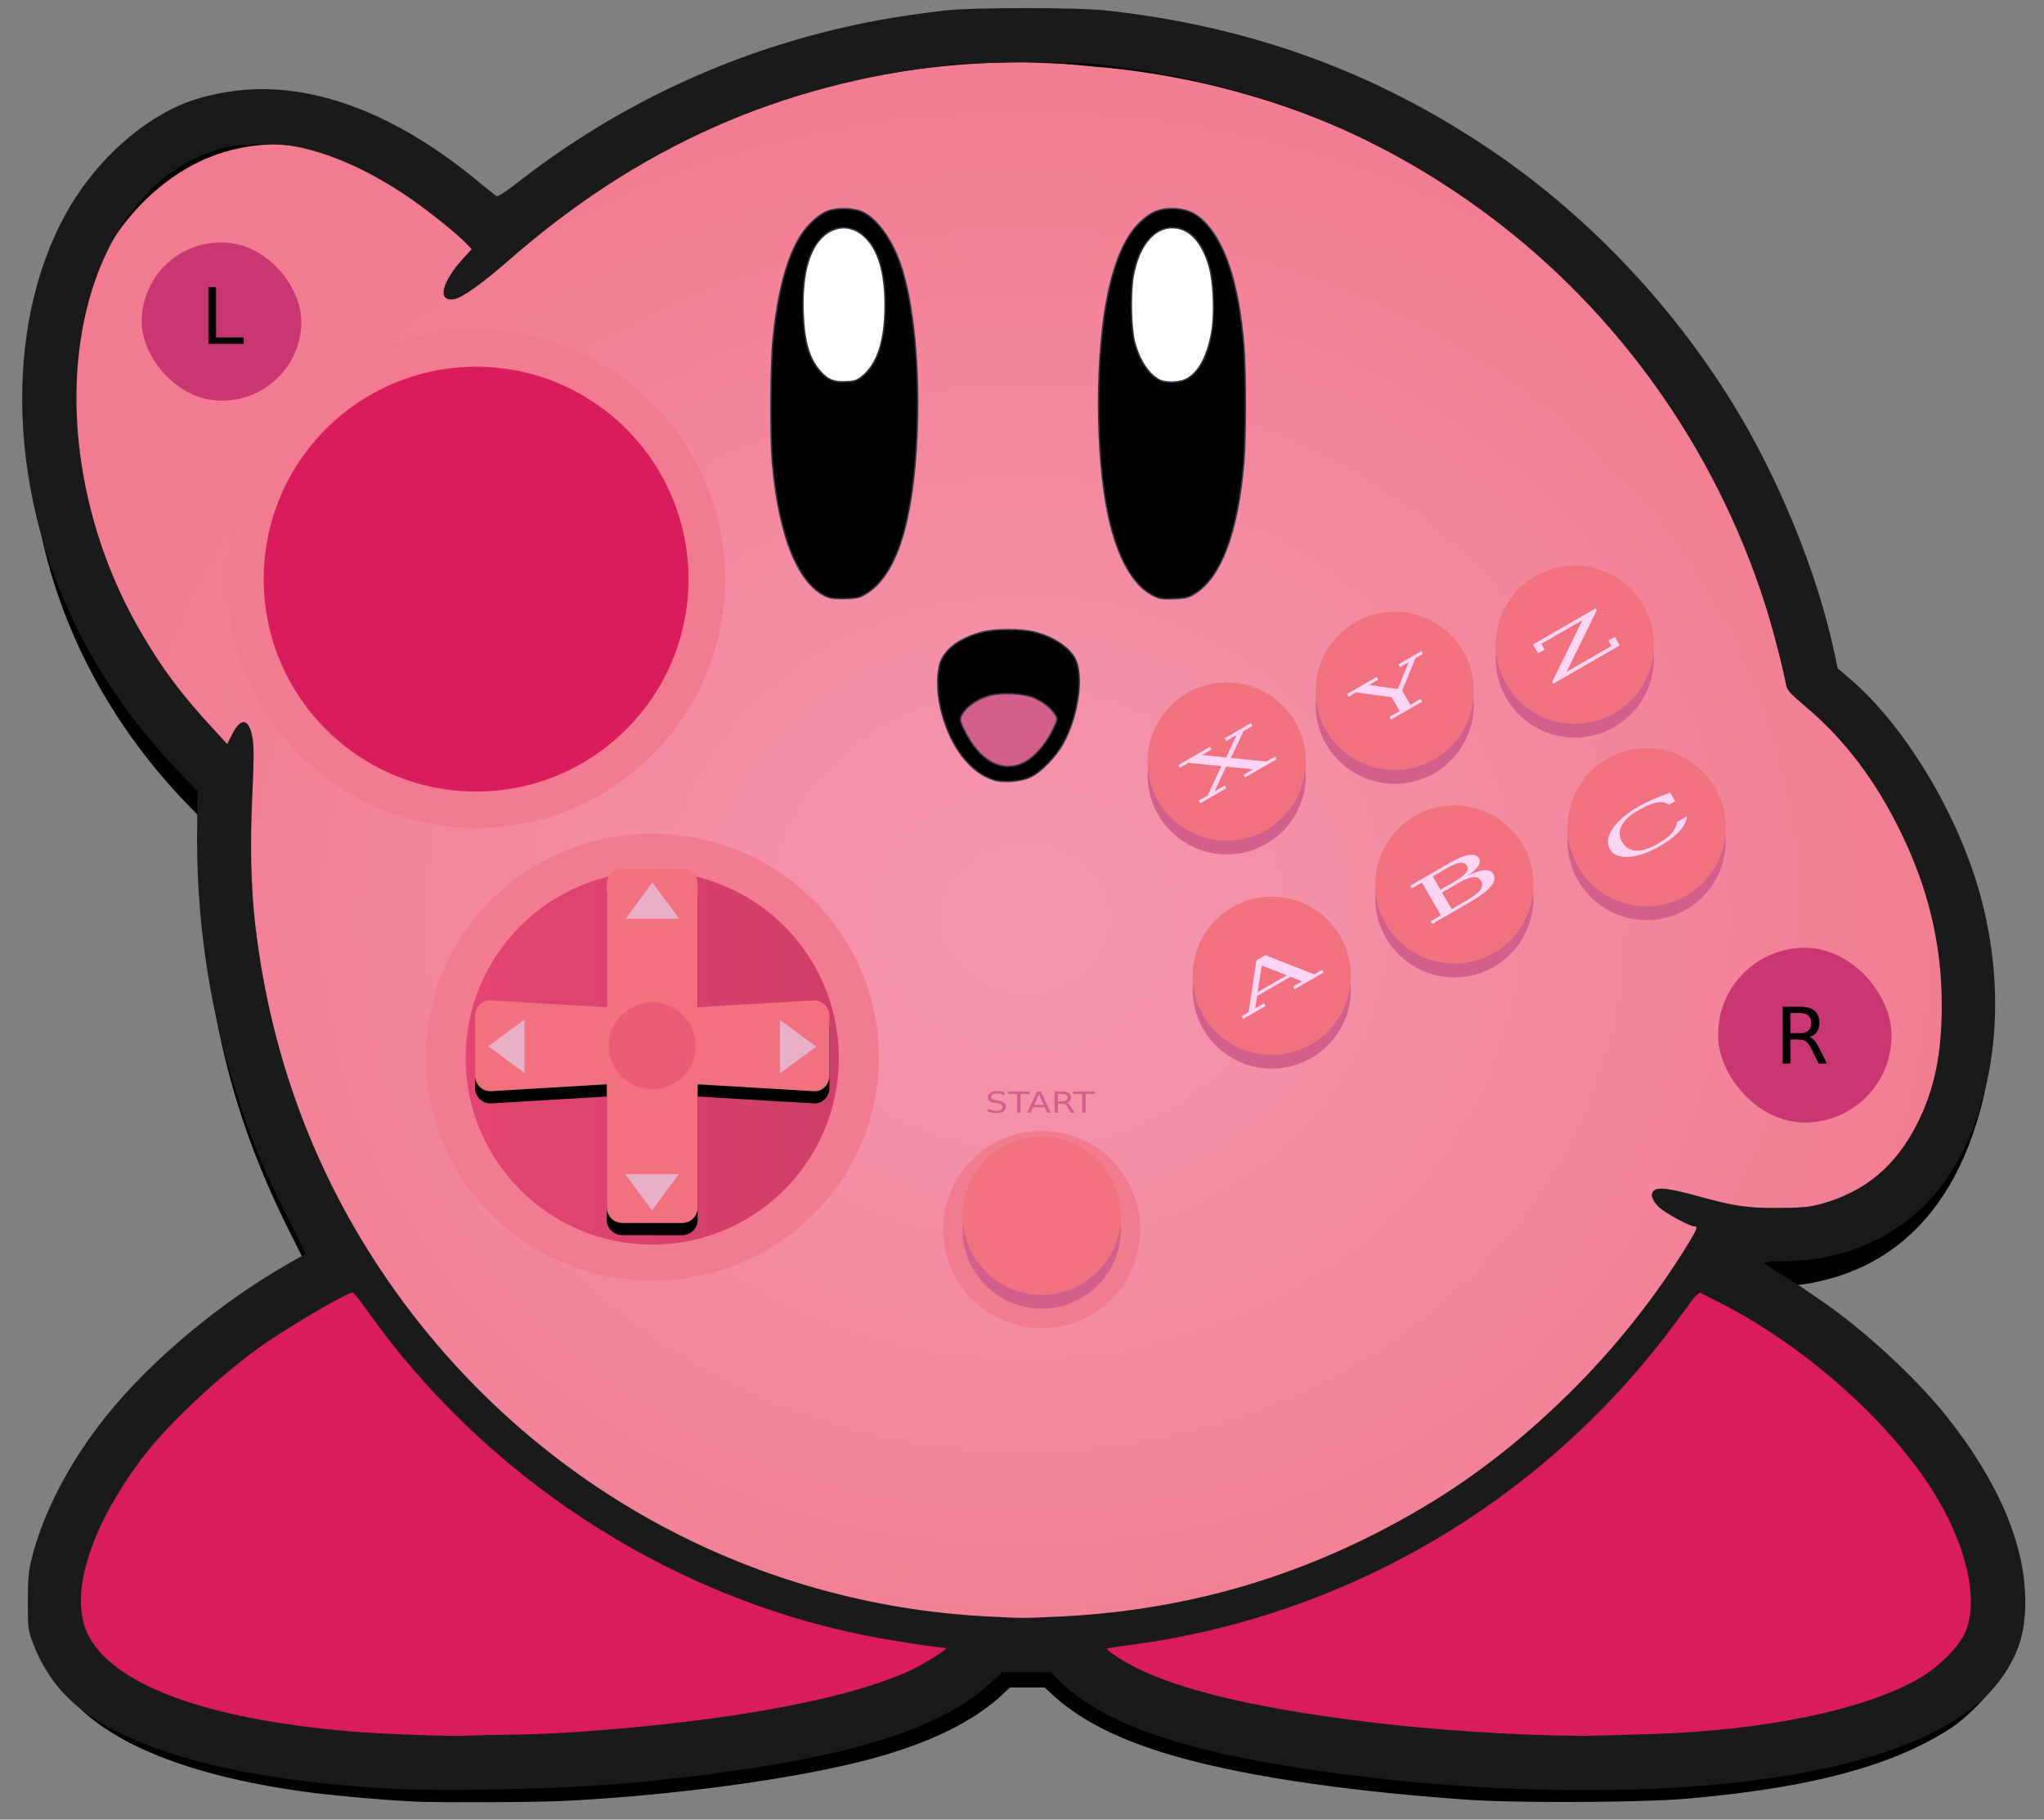 <?xml version="1.0" encoding="UTF-8" standalone="no"?>
<!-- Created with Inkscape (http://www.inkscape.org/) -->

<svg
   xmlns:dc="http://purl.org/dc/elements/1.1/"
   xmlns:cc="http://creativecommons.org/ns#"
   xmlns:rdf="http://www.w3.org/1999/02/22-rdf-syntax-ns#"
   xmlns:svg="http://www.w3.org/2000/svg"
   xmlns="http://www.w3.org/2000/svg"
   xmlns:xlink="http://www.w3.org/1999/xlink"
   xmlns:sodipodi="http://sodipodi.sourceforge.net/DTD/sodipodi-0.dtd"
   xmlns:inkscape="http://www.inkscape.org/namespaces/inkscape"
   width="674"
   height="600"
   viewBox="0 0 178.329 158.75"
   version="1.1"
   id="svg8"
   inkscape:version="0.92.3 (2405546, 2018-03-11)"
   sodipodi:docname="saturn-analog-kirby.svg">
  <rect x="0" y="0" width="178.329" height="158.75" fill="#808080" stroke="none"/>
  <defs
     id="defs2">
    <linearGradient
       id="linearGradient25804"
       inkscape:collect="always">
      <stop
         id="stop25800"
         offset="0"
         style="stop-color:#f498b0;stop-opacity:1" />
      <stop
         id="stop25802"
         offset="1"
         style="stop-color:#f27b8f;stop-opacity:1" />
    </linearGradient>
    <linearGradient
       inkscape:collect="always"
       id="linearGradient3143">
      <stop
         style="stop-color:#d91c5b;stop-opacity:1"
         offset="0"
         id="stop3139" />
      <stop
         style="stop-color:#b11049;stop-opacity:1"
         offset="1"
         id="stop3141" />
    </linearGradient>
    <clipPath
       id="clipPath3167"
       clipPathUnits="userSpaceOnUse">
      <path
         inkscape:connector-curvature="0"
         id="path3165"
         d="m 1802.25,1913.07 c -12.5,20.8 -29.31,33.3 -50.2,40.2 -380.9,106.9 -626.5,91.59 -735.3,-48.61 -39.105,-45.79 -62.805,-90.2 -69.801,-136 -8.402,-45.8 -2.804,-88.8 18.094,-130.49 h -1.395 c 15.399,-31.9 39.092,-61.01 69.802,-87.4 h 1.39 c 25.11,-20.81 51.61,-37.5 82.31,-51.4 20.9,-11.1 69.8,-18 147.89,-19.41 15.4,-1.39 44.71,-1.39 89.31,-1.39 39.1,-1.41 69.8,-1.41 92.1,-2.8 h 1.4 c 69.8,-1.4 140.6,-8.2 163.3,-15.2 22.6,-7.1 62.39,-48.21 65.5,-66.7 3.19,-18.4 0,0 0,0 4.19,-11.11 8.39,-14.01 4.39,-42.1 -4.09,-28.11 -12.7,-23.11 -23.89,-37 v 1.39 c -12.6,-11.09 -33.5,-19.39 -62.8,-27.8 -41.81,-9.7 -92.1,-16.59 -150.7,-18 -58.61,-1.39 -117.2,0 -177.2,6.91 -57.2,7 -107.4,16.7 -149.3,29.2 -20.9,6.89 -43.2,5.49 -62.8,-5.61 -20.9,-9.7 -34.9,-26.4 -41.81,-48.59 -6.99,-20.8 -4.2,-43 5.51,-63.8 11.2,-19.41 27.99,-33.3 48.9,-40.3 50.2,-16.61 110.2,-27.7 180,-36.1 68.4,-6.9 135.3,-9.71 202.3,-8.3 72.6,2.79 135.4,11.09 187,23.59 72.5,18.11 122.8,45.81 149.3,81.91 h 1.4 c 22.3,27.8 39,52.8 48.8,75 v 1.4 c 11.2,27.69 16.79,55.49 16.79,84.59 v 2.81 c -1.39,20.8 0.4,51.2 -10.79,80.4 -4.21,15.19 -8.3,23.6 -30.71,72.1 -22.5,48.4 -74.39,79.29 -165.09,98.7 h -1.4 c -44.6,8.4 -108.8,15.3 -191.1,18.09 -23.7,1.41 -55.8,1.41 -97.7,2.81 -41.8,0 -71.1,0 -86.5,1.39 -44.6,1.3 -73.9,2.71 -85.1,5.51 -15.4,6.99 -29.31,15.29 -40.5,25 -12.5,11.1 -22.3,22.2 -27.9,33.29 v 1.41 c -5.6,8.3 -7,18 -4.2,27.8 4.2,18 14,37.39 32.1,55.5 83.69,80.5 270.7,80.5 562.3,-2.8 22.39,-5.5 43.3,-4.2 62.8,8.3 21,11.09 34.9,27.79 40.5,50 7,20.8 4.2,41.7 -7,62.5" />
    </clipPath>
    <clipPath
       id="clipPath3693"
       clipPathUnits="userSpaceOnUse">
      <path
         inkscape:connector-curvature="0"
         id="path3691"
         d="m 866.246,861.871 c -12.5,20.801 -29.297,33.301 -50.199,40.199 -380.902,106.9 -626.5,91.59 -735.301,-48.601 C 41.645,807.672 17.949,763.27 10.949,717.461 2.543,671.66 8.148,628.66 29.043,586.961 H 27.648 C 43.047,555.07 66.746,525.969 97.445,499.57 h 1.399 c 25.101,-20.8 51.605,-37.5 82.304,-51.398 20.899,-11.102 69.797,-18 147.895,-19.402 15.406,-1.411 44.703,-1.411 89.301,-1.411 39.101,-1.39 69.804,-1.39 92.105,-2.789 h 1.399 c 69.797,-1.398 140.597,-8.199 163.297,-15.199 22.597,-7.101 62.398,-48.211 65.5,-66.699 3.203,-18.402 0,0 0,0 4.199,-11.113 8.402,-14.012 4.398,-42.102 -4.098,-28.109 -12.699,-23.109 -23.895,-37 v 1.391 c -12.601,-11.09 -33.503,-19.391 -62.804,-27.801 -41.797,-9.699 -92.098,-16.59 -150.699,-18 -58.602,-1.398 -117.196,0 -177.196,6.91 -57.203,7 -107.402,16.692 -149.301,29.192 -20.906,6.898 -43.199,5.508 -62.804,-5.602 -20.899,-9.699 -34.895,-26.39 -41.801,-48.59 -6.996,-20.808 -4.199,-43 5.504,-63.8 11.199,-19.411 27.996,-33.301 48.898,-40.309 50.203,-16.602 110.203,-27.691 180,-36.102 68.403,-6.891 135.301,-9.699 202.301,-8.289 72.598,2.789 135.402,11.09 186.996,23.59 72.5,18.109 122.805,45.801 149.305,81.91 h 1.398 c 22.301,27.789 39,52.789 48.801,75 v 1.391 c 11.199,27.699 16.801,55.5 16.801,84.598 v 2.812 c -1.402,20.801 0.402,51.199 -10.801,80.399 -4.199,15.191 -8.301,23.589 -30.703,72.101 -22.5,48.391 -74.398,79.289 -165.098,98.699 h -1.398 c -44.602,8.399 -108.801,15.289 -191.102,18.09 -23.699,1.41 -55.8,1.41 -97.699,2.809 -41.797,0 -71.098,0 -86.5,1.39 -44.598,1.301 -73.898,2.711 -85.098,5.5 -15.406,7 -29.304,15.301 -40.503,25 -12.5,11.102 -22.297,22.211 -27.899,33.301 v 1.41 c -5.601,8.301 -7.004,18 -4.199,27.789 4.199,18.012 14,37.411 32.098,55.512 83.699,80.5 270.699,80.5 562.3,-2.801 22.399,-5.5 43.301,-4.199 62.797,8.301 21.004,11.09 34.903,27.789 40.504,50 6.996,20.801 4.199,41.699 -7,62.5" />
    </clipPath>
    <clipPath
       id="clipPath4217"
       clipPathUnits="userSpaceOnUse">
      <path
         inkscape:connector-curvature="0"
         id="path4215"
         d="m 2623.25,1983.47 c -16.8,15.3 -36.3,23.6 -60,23.6 h -558.21 c -22.3,0 -43.19,-8.3 -58.59,-23.6 -16.7,-16.6 -25.1,-36.11 -25.1,-59.7 v -694 c 0,-22.2 8.4,-43.11 25.1,-58.3 15.4,-16.7 36.29,-25 58.59,-25 h 558.21 c 23.7,0 43.2,8.3 60,25 15.29,15.19 23.7,36.1 23.7,58.3 0,23.59 -8.41,42.99 -23.7,59.69 -16.8,15.2 -36.3,23.61 -60,23.61 h -474.4 v 180.4 h 348.8 c 23.7,0 43.19,8.3 60,25 15.29,15.3 23.7,36.1 23.7,58.3 0,23.59 -8.41,43 -23.7,59.7 -16.81,15.3 -36.3,23.6 -60,23.6 h -348.8 v 180.4 h 474.4 c 23.7,0 43.2,8.4 60,24.99 15.29,15.31 23.7,34.71 23.7,58.31 0,23.59 -8.41,43.1 -23.7,59.7" />
    </clipPath>
    <clipPath
       id="clipPath4739"
       clipPathUnits="userSpaceOnUse">
      <path
         inkscape:connector-curvature="0"
         id="path4737"
         d="m 3586.85,1885.26 c -4.2,24.11 -16.7,43.61 -34.8,57.2 -153.2,110 -321.01,130.81 -483.3,102.4 -64,-15 -84.7,-13.59 -154.61,-48.2 -69.79,-34.5 -118.39,-98.7 -118.39,-98.7 -33.41,-36.19 -51.5,-80.39 -73.8,-138.99 -22.3,-58.61 -22.2,-87.7 -25,-160 -2.8,-72.31 6.9,-138.61 27.8,-201.81 20.89,-63.29 52.9,-119.09 96.1,-165.79 v 1.49 c 41.8,-48.2 93.29,-85.79 153.2,-109.89 59.9,-25.61 125.39,-39.2 196.39,-39.2 167.1,0 288.31,37.7 363.51,113 87.69,76.8 123.9,192.8 110,348 -1.41,24.1 -11.1,42.19 -26.51,58.7 -16.7,15.1 -34.79,22.6 -57.09,22.6 h -362.11 c -22.2,0 -43.09,-9 -58.49,-25.6 -16.7,-18.01 -25,-39.1 -25,-64.8 0,-24.11 8.3,-46.7 25,-63.21 15.4,-18.09 36.29,-27.1 58.49,-27.1 h 278.61 c -5.6,-45.19 -23.71,-82.9 -51.61,-111.49 -54.29,-46.71 -139.2,-69.3 -254.8,-69.3 -48.8,0 -94.7,9 -135.09,25.6 l -1.4,1.49 c -36.21,15.11 -66.8,36.2 -93.31,66.31 -26.5,28.59 -45.99,63.3 -58.49,100.9 -13.91,40.7 -19.5,85.9 -18.1,134.1 1.39,51.19 6.99,78.99 16.69,113.59 7,25.71 18.11,46.71 33.4,63.3 0,0 24.91,38.71 66.9,59.6 42.01,21.01 72.41,27.1 123.9,40.71 h 1.41 c 122.6,30.09 239.6,4.49 352.4,-78.3 19.49,-13.6 40.39,-18.1 62.6,-13.6 22.29,6 40.4,18.1 53,39.19 12.5,19.5 16.69,42.11 12.5,67.8" />
    </clipPath>
    <clipPath
       id="clipPath5265"
       clipPathUnits="userSpaceOnUse">
      <path
         inkscape:connector-curvature="0"
         id="path5263"
         d="m 3952.54,1577.76 c 61,205.41 138.31,311.81 231,319.31 89.91,-7.41 166.3,-113.9 227.5,-319.31 z m 688.71,-424.69 c 13.99,19.39 19.49,38.8 16.69,62.4 -87.9,578.9 -245.5,862.1 -474.4,848.19 -228.79,13.91 -387.9,-259.6 -472.99,-820.39 -2.81,-22.2 1.39,-43.01 15.4,-61.11 13.89,-19.4 32.1,-30.5 54.4,-33.29 22.3,-4.1 43.19,1.39 62.79,15.29 18.11,13.91 29.3,31.91 33.5,54.11 10.51,69.7 22,134 34.4,193 h 0.41 541.29 c 14.11,-66.7 27.2,-140.3 39.2,-220.7 4.2,-22.21 14.01,-40.31 33.5,-54.2 18.1,-13.91 39.11,-19.41 61.41,-15.21 22.29,2.71 40.4,13.8 54.4,31.91" />
    </clipPath>
    <clipPath
       id="clipPath5791"
       clipPathUnits="userSpaceOnUse">
      <path
         inkscape:connector-curvature="0"
         id="path5789"
         d="m 1202.34,465.262 c 61.11,205.308 138.41,311.699 231.11,319.199 90.8,-7.301 166.9,-113.891 227.7,-319.199 z M 1092.94,51.559 c 18.21,13.902 29.4,32.012 33.51,54.211 10.6,69.589 22.09,134 34.39,192.89 h 541.9 c 14.11,-66.699 27.1,-140.301 39.11,-220.699 4.19,-22.191 13.9,-40.289 33.5,-54.09 18.1,-13.902 39,-19.5 61.4,-15.301 22.3,2.801 40.4,13.898 54.4,31.891 13.89,19.508 19.49,38.91 16.7,62.5 -87.9,578.809 -245.6,862 -474.4,848.109 -228.8,13.891 -386.5,-259.601 -473.005,-820.398 -4.199,-22.203 1.403,-43 15.301,-61.012 14,-19.488 32.104,-30.602 54.494,-33.289 23.71,-4.211 43.21,1.301 62.7,15.188" />
    </clipPath>
    <clipPath
       id="clipPath6313"
       clipPathUnits="userSpaceOnUse">
      <path
         inkscape:connector-curvature="0"
         id="path6311"
         d="m 2623.65,885.859 c -16.7,15.211 -36.31,23.602 -60,23.602 h -725.51 c -22.39,0 -43.3,-8.391 -58.69,-23.602 -16.71,-16.699 -25.1,-36.089 -25.1,-59.699 0,-22.191 8.39,-42.988 25.1,-58.301 15.39,-16.699 36.3,-25 58.69,-25 h 279.01 V 104.371 c 0,-22.211 8.4,-43.102 25.1,-58.301 15.4,-16.699 36.29,-25 58.59,-25 23.81,0 43.31,8.301 60,25 15.41,15.199 23.81,36.09 23.81,58.301 v 638.488 h 279 c 23.69,0 43.3,8.301 60,25 15.4,15.313 23.69,36.11 23.69,58.301 0,23.61 -8.29,43 -23.69,59.699" />
    </clipPath>
    <clipPath
       id="clipPath6837"
       clipPathUnits="userSpaceOnUse">
      <path
         inkscape:connector-curvature="0"
         id="path6835"
         d="m 3601.25,902.461 c -16.7,16.699 -36.21,25 -60,25 -22.3,0 -43.2,-8.301 -58.6,-25 -16.7,-15.191 -25.11,-36.09 -25.11,-58.301 V 431.961 c 0,-32 -5.6,-62.5 -18.1,-90.301 -11.2,-29.09 -29.29,-52.691 -50.3,-74.89 -22.29,-20.801 -46,-38.911 -75.29,-50 -27.9,-12.5 -58.61,-18 -90.71,-18 h -124.19 c -32.1,0 -61.41,5.5 -90.71,18 -29.29,11.089 -53,29.199 -75.3,50 -21,22.199 -37.7,45.8 -50.29,73.589 v 1.301 c -11.1,27.801 -18.1,58.301 -18.1,90.301 V 844.16 c 0,22.211 -8.41,43.11 -23.7,58.301 -16.8,16.699 -36.3,25 -60.01,25 -22.3,0 -43.3,-8.301 -58.59,-25 -16.81,-15.191 -25.1,-36.09 -25.1,-58.301 V 431.961 c 0,-54.199 11.1,-105.492 30.7,-155.492 h 1.4 c 19.5,-48.61 48.8,-90.199 85.1,-127.699 37.59,-36.098 79.5,-65.2 128.3,-86.098 48.9,-20.801 100.49,-30.512 156.3,-30.512 h 124.19 c 55.81,0 107.41,9.711 157.71,30.512 h -1.41 c 48.8,20.898 90.71,50 128.41,86.098 36.19,37.5 65.5,79.089 86.5,127.699 v -1.399 c 20.89,50 30.69,101.301 30.69,156.891 V 844.16 c 0,22.211 -8.4,43.11 -23.79,58.301" />
    </clipPath>
    <clipPath
       id="clipPath7361"
       clipPathUnits="userSpaceOnUse">
      <path
         inkscape:connector-curvature="0"
         id="path7359"
         d="m 3713.75,901.66 c -14.8,-15.191 -23.71,-33.09 -23.71,-55.101 V 129.66 c 0,-21.988 8.91,-42.699 25.2,-57.891 17.81,-16.508 40.11,-24.809 63.8,-24.809 25.31,0 46,8.301 62.41,24.809 17.8,15.191 26.69,35.903 26.69,57.891 v 639.711 c 191.41,10.988 338.31,1.301 440.71,-27.601 77.1,-23.411 118.69,-62 123.09,-115.801 1.51,-42.699 -16.3,-73.11 -53.4,-91.008 -59.4,-24.789 -146.9,-31.691 -262.59,-19.289 -20.8,1.398 -38.61,-1.402 -56.4,-12.402 -17.8,-9.61 -29.71,-23.411 -37.11,-41.399 -7.4,-16.512 -7.4,-34.41 -3,-52.301 5.91,-18.011 17.81,-31.711 34.1,-42.8 L 4498.75,63.469 c 19.3,-13.699 41.49,-19.309 65.29,-15.109 25.21,2.711 44.5,13.801 59.31,33.109 13.4,17.902 19.3,38.601 16.4,60.601 -4.51,23.5 -16.4,41.399 -35.71,55.2 l -235.9,159.89 c 34.11,8.199 63.8,17.91 89.01,30.301 100.9,46.91 151.39,126.809 152.89,238.508 5.91,132.301 -77.19,223.301 -246.29,273 -132.11,41.293 -329.5,50.992 -592.11,30.301 -22.2,-1.411 -41.49,-11 -57.89,-27.61" />
    </clipPath>
    <clipPath
       id="clipPath7885"
       clipPathUnits="userSpaceOnUse">
      <path
         inkscape:connector-curvature="0"
         id="path7883"
         d="m 4744.44,887.27 c -9.79,-13.911 -15.3,-29.2 -15.3,-47.2 v -721.8 c 0,-22.301 8.3,-43.098 25.11,-58.301 15.3,-16.699 36.19,-25 58.6,-25 23.69,0 43.19,8.301 60,25 15.29,15.203 23.69,36 23.69,58.301 v 514.902 l 553.9,-571.903 c 12.61,-12.398 26.5,-20.809 43.31,-24.898 16.69,-2.801 32.09,-1.402 48.79,4.09 15.4,7.008 27.9,16.699 37.7,31.898 9.8,13.91 14.01,29.2 14.01,45.911 v 721.8 c 0,23.59 -8.41,43 -23.81,59.7 -16.69,15.191 -36.19,23.589 -60,23.589 -22.3,0 -43.19,-8.398 -58.59,-23.589 -16.7,-16.7 -25.1,-36.11 -25.1,-59.7 v -515 l -552.5,573.289 c -12.61,11.102 -26.51,19.403 -43.3,23.602 -16.7,2.699 -33.51,1.398 -48.8,-5.59 -15.4,-5.512 -29.3,-15.301 -37.71,-29.101" />
    </clipPath>
    <clipPath
       id="clipPath8407"
       clipPathUnits="userSpaceOnUse">
      <path
         inkscape:connector-curvature="0"
         id="path8405"
         d="m 4532.65,4141.96 c 44.4,4.21 76.49,4.31 96.3,0.4 v -2.9 c 63.3,-40.29 97.9,-80.69 100.8,-126.7 -23.11,-71.99 -95.1,-152.7 -210.31,-241.99 -138.19,-103.61 -328.3,-210.2 -561.59,-319.6 -105.91,-48.3 -217.41,-94.7 -334.61,-139.8 -134.49,-51.8 -114.29,-411.71 -15.59,-375.91 176.1,63.8 341.1,131.61 494.2,201.7 259.19,121.01 469.5,239.11 627.9,360 201.6,155.6 316.79,302.41 336.89,443.61 37.31,136.5 4.71,258.1 -98.79,368.1 -40.6,43.2 -455.31,-168.81 -435.2,-166.91" />
    </clipPath>
    <clipPath
       id="clipPath8931"
       clipPathUnits="userSpaceOnUse">
      <path
         inkscape:connector-curvature="0"
         id="path8929"
         d="m 2197.65,2906.17 c -101.2,-19.1 -199.6,-35.8 -296.1,-51.2 l 2.9,2.9 c -195.8,-28.81 -365.8,-43.21 -512.6,-46.11 h -2.9 c -126.7,0 -224.7,8.61 -288,31.71 -43.21,17.3 -86.4,14.4 -129.602,-5.8 -46.106,-17.3 -74.903,-51.8 -92.203,-95 -17.297,-46.11 -14.399,-89.3 5.8,-132.5 20.098,-43.21 51.801,-74.91 95,-92.2 92.205,-34.5 227.505,-51.81 414.705,-51.81 158.4,2.9 342.8,17.31 555.9,49.01 h 2.9 c 106.5,14.79 216,33.3 328.2,55 106.2,20.4 23.3,356.2 -84,336" />
    </clipPath>
    <clipPath
       id="clipPath9349"
       clipPathUnits="userSpaceOnUse">
      <path
         inkscape:connector-curvature="0"
         id="path9347"
         d="m 2175.15,4761.37 c -97.41,-32.31 -192.41,-65.91 -285.11,-100.6 -215.99,-83.61 -409,-167.1 -581.79,-256.4 h 2.9 c -187.2,-95 -339.802,-187.21 -457.904,-285.11 v 2.9 c -144,-112.3 -241.898,-221.79 -293.797,-325.4 v -2.89 c -80.605,-146.91 -86.402,-282.31 -20.101,-409.01 40.3,-123.79 164.097,-190.09 374.398,-201.59 120.904,-8.61 285.104,8.69 492.504,49 104.19,21.5 223,51 357.09,86.79 80.81,21.61 -15.29,354.21 -94.89,332.61 -123.41,-33.6 -233.3,-60.3 -331.4,-79.6 -169.9,-34.51 -302.4,-48.9 -403.202,-43.2 -40.301,0 -69.102,2.89 -80.602,2.89 l -2.898,2.9 c -8.602,28.81 -5.7,63.3 14.398,97.9 v 2.9 c 37.5,66.21 103.699,138.21 201.604,213.11 106.59,83.5 239.09,167 400.3,247.7 161.29,86.4 342.8,164.1 544.39,241.89 v -2.89 c 57.1,21.5 115.21,42.6 174.11,63.09 146.2,50.81 110.29,402.81 -10,363.01" />
    </clipPath>
    <clipPath
       id="clipPath9875"
       clipPathUnits="userSpaceOnUse">
      <path
         inkscape:connector-curvature="0"
         id="path9873"
         d="m 3609.84,4742.77 c 111.2,14.3 219.71,24.3 325,30.3 207.41,17.3 394.6,14.4 558.7,-2.9 49,-5.8 89.31,8.6 126.7,37.4 37.5,31.7 57.61,69.2 63.4,115.2 5.8,49 -8.6,92.2 -37.39,126.8 -31.7,37.39 -69.2,60.4 -115.21,63.3 -184.4,20.2 -391.69,20.2 -619.19,5.79 -146.11,-9.89 -297.5,-26.49 -455.31,-49.89 -72.5,-10.7 51.7,-339 153.3,-326" />
    </clipPath>
    <clipPath
       id="clipPath10223"
       clipPathUnits="userSpaceOnUse">
      <path
         inkscape:connector-curvature="0"
         id="path10221"
         d="m 734.648,3703.27 c 0,-186.71 119.497,-173.1 119.297,-171.6 0,0.09 -0.199,0.09 -0.699,0.09 l -2.898,2.9 c -8.602,28.81 -5.7,63.3 14.398,97.9 v 2.9 c 37.5,66.21 103.699,138.21 201.604,213.11 106.59,83.5 239.09,167 400.3,247.7 161.29,86.4 342.8,164.1 544.39,241.89 v -2.89 c 57.1,21.5 115.21,42.6 174.11,63.09 64.4,22.41 93.5,103.31 95.6,183.31 -75.31,10.29 -152.9,15.69 -232.3,15.69 -171.6,0 -335.11,-25.2 -483.7,-70.69 -90.1,-39.9 -175.5,-80.4 -256.5,-122.3 h 2.9 c -58.3,-29.6 -113.21,-58.91 -164.9,-88.2 -208.402,-159.8 -411.602,-376.31 -411.602,-612.9" />
    </clipPath>
    <clipPath
       id="clipPath10749"
       clipPathUnits="userSpaceOnUse">
      <path
         inkscape:connector-curvature="0"
         id="path10747"
         d="m 1329.28,3813.93 c 0,811.2 657.6,1468.8 1468.8,1468.8 811.2,0 1468.8,-657.6 1468.8,-1468.8 0,-811.2 -657.6,-1468.79 -1468.8,-1468.79 -811.2,0 -1468.8,657.59 -1468.8,1468.79" />
    </clipPath>
    <clipPath
       id="clipPath11275"
       clipPathUnits="userSpaceOnUse">
      <path
         inkscape:connector-curvature="0"
         id="path11273"
         d="m 1323.38,3567.96 c -16.85,-3.26 -460.63,-100.28 -533.966,-26.95 -21.531,21.53 46.68,-33.41 116.211,-123.85 8.824,-11.48 3.137,-30.56 -7.168,-54.05 -2.363,-5.39 -4.937,-7.07 -9.336,-12.89 -2.078,-2.76 -2.683,-13.88 -3.035,-16.71 -1.121,-8.99 -5.867,-16.14 -7.184,-24.08 -4.183,-25.19 -19.031,-45.26 -22.214,-61.32 -1.2,-6.08 7.832,-11.58 7.234,-16.56 -0.645,-5.35 -11.473,-6.68 -11.117,-10.91 0.347,-4.25 -12.282,-5.67 -11.184,-9.17 0.305,-0.97 -0.371,-4.48 1.875,-5 8.606,-2 29.004,-3.97 31.875,-4.38 4.375,-0.62 43.906,-6.44 100.625,-6.87 56.714,-0.43 126.434,-0.52 187.504,6.25 37.37,4.13 76.35,9.41 112.98,14.78 48.17,7.06 92.28,14.27 123.37,19.2 28.9,4.59 41.84,1.2 45.93,0.79 159.2,34.7 350.3,86.2 575.6,149.8 178.5,54.7 406.1,126.7 682.5,218.9 l 685.5,224.6 c 138.2,46.1 262.4,86 372.59,119.8 89.6,27.5 169.81,50.9 240.8,70.3 87.42,26 166.41,47.3 237.5,64.5 86.01,20.8 160.21,35.5 223.3,44.9 80.71,11.5 135.4,14.4 164.2,8.7 v -2.9 c 24.31,-15.5 130.32,-3.2 183.91,-84.2 86.3,-130.4 128.59,-365.2 163.8,-317 50.3,68.9 80.59,136.3 90,202.5 51.9,190 -31.6,344.1 -253.4,485.2 -69.1,54.8 -198.7,69.2 -394.6,43.2 h -2.8 c -76.8,-12.2 -169.49,-30.8 -277.4,-57 -70.1,-17 -146.69,-30 -229.51,-53.8 -80,-22.9 -171.39,-50 -274.79,-82.1 -105,-32.6 -222.39,-70.2 -353.1,-113.8 l -685.4,-224.6 c -193.9,-63.3 -361.7,-117.9 -505.6,-162.8 l -765.5,-202.48" />
    </clipPath>
    <linearGradient
       inkscape:collect="always"
       xlink:href="#linearGradient3143"
       id="linearGradient1020"
       x1="32.688"
       y1="91.776"
       x2="65.247"
       y2="91.776"
       gradientUnits="userSpaceOnUse"
       gradientTransform="translate(7.938,0.529)" />
    <radialGradient
       inkscape:collect="always"
       xlink:href="#linearGradient25804"
       id="radialGradient1104"
       cx="81.539"
       cy="79.559"
       fx="81.539"
       fy="79.559"
       r="86.829"
       gradientTransform="matrix(1,0,0,0.889,7.938,9.4)"
       gradientUnits="userSpaceOnUse" />
  </defs>
  <sodipodi:namedview
     id="base"
     pagecolor="#ffffff"
     bordercolor="#666666"
     borderopacity="1.0"
     inkscape:pageopacity="0.0"
     inkscape:pageshadow="2"
     inkscape:zoom="1"
     inkscape:cx="519.13515"
     inkscape:cy="320.42113"
     inkscape:document-units="mm"
     inkscape:current-layer="layer2"
     showgrid="false"
     units="px"
     inkscape:window-width="1934"
     inkscape:window-height="1106"
     inkscape:window-x="980"
     inkscape:window-y="490"
     inkscape:window-maximized="0" />
  <g
     inkscape:groupmode="layer"
     id="layer2"
     inkscape:label="Layer 2"
     style="display:inline;opacity:1">
    <path
       style="fill:url(#radialGradient1104);fill-opacity:1;stroke:#000000;stroke-width:2.646;stroke-miterlimit:4;stroke-dasharray:none"
       d="M 88.942,4.114 A 69.489,69.489 0 0 0 44.523,20.291 C 44.262,20.162 43.778,19.809 43.165,19.293 36.901,14.029 30.437,11.258 24.423,11.258 c -4.562,0 -8.457,1.493 -11.95,4.58 -3.911,3.457 -6.761,8.807 -7.856,14.749 -2.471,13.405 2.238,27.828 12.596,38.571 l 1.46,1.514 c 0.078,0.584 0.159,1.158 0.24,1.733 l 0.044,3.295 c 0.067,4.885 0.234,7.002 0.855,10.8 1.199,7.333 3.228,13.559 6.639,20.375 l 1.71,3.416 -1.541,0.879 c -7.253,4.138 -13.619,9.875 -17.658,15.913 -1.205,1.801 -3.051,5.474 -3.603,7.169 -0.959,2.944 -1.253,6.093 -0.761,8.161 0.321,1.35 1.203,3.154 2.154,4.409 3.051,4.023 10.246,6.918 20.503,8.249 2.398,0.311 7.061,0.712 9.199,0.79 2.451,0.09 10.31,0.053 12.59,-0.059 9.183,-0.452 19.323,-1.795 25.772,-3.412 5.324,-1.335 9.288,-3.207 11.788,-5.565 l 0.986,-0.93 h 2.037 2.037 l 0.974,0.911 c 3.466,3.242 9.24,5.396 18.763,6.999 4.833,0.814 10.46,1.45 16.737,1.891 4.083,0.287 14.974,0.242 18.736,-0.078 10.634,-0.904 17.739,-2.778 22.617,-5.963 1.281,-0.836 3.307,-2.928 4.007,-4.135 1.485,-2.562 1.851,-5.42 1.142,-8.901 -1.435,-7.039 -7.359,-15.083 -15.695,-21.314 -1.534,-1.146 -4.671,-3.245 -5.688,-3.803 -0.252,-0.139 -0.459,-0.309 -0.459,-0.378 0,-0.069 0.716,-0.14 1.592,-0.158 8.225,-0.165 13.9,-4.569 16.631,-12.904 1.019,-3.111 1.256,-4.816 1.251,-9.043 -0.004,-3.926 -0.123,-4.952 -0.963,-8.294 -1.061,-4.22 -2.618,-7.861 -5.006,-11.701 -1.557,-2.504 -3.058,-4.377 -5.287,-6.595 l -2.088,-2.078 -0.419,-1.773 C 154.785,42.783 145.385,28.415 132.359,18.602 122.409,11.107 110.928,6.402 98.738,4.826 97.698,4.691 96.635,4.581 95.559,4.495 A 69.489,69.489 0 0 0 88.942,4.114 Z"
       id="path1074"
       inkscape:connector-curvature="0" />
    <circle
       style="opacity:1;fill:#f27b8f;fill-opacity:1;stroke:none;stroke-width:0.641;stroke-linecap:round;stroke-linejoin:round;stroke-miterlimit:4;stroke-dasharray:none;stroke-opacity:1"
       id="path848"
       cx="41.538"
       cy="50.526"
       r="21.716" />
    <circle
       style="opacity:1;fill:#d91c5c;fill-opacity:1;stroke:none;stroke-width:0.547;stroke-linecap:round;stroke-linejoin:round;stroke-miterlimit:4;stroke-dasharray:none;stroke-opacity:1"
       id="path848-5"
       cx="41.538"
       cy="50.526"
       r="18.53" />
    <ellipse
       style="display:inline;opacity:1;fill:#f27b8f;fill-opacity:1;stroke:none;stroke-width:0.606;stroke-miterlimit:4;stroke-dasharray:none"
       id="path868-3"
       cx="56.905"
       cy="92.234"
       rx="19.771"
       ry="19.493" />
    <circle
       style="display:inline;opacity:0.57;fill:url(#linearGradient1020);fill-opacity:1;stroke:none;stroke-width:0.089;stroke-miterlimit:4;stroke-dasharray:none"
       id="path868-3-5"
       cx="56.905"
       cy="92.305"
       r="16.279" />
    <path
       style="opacity:1;fill:#000000;fill-opacity:1;stroke:none;stroke-width:0.922;stroke-miterlimit:4;stroke-dasharray:none"
       d="m 54.292,76.847 c -0.748,0 -1.35,0.602 -1.35,1.35 V 88.343 H 42.797 c -0.748,0 -1.35,0.602 -1.35,1.35 v 5.225 c 0,0.748 0.602,1.35 1.35,1.35 L 52.943,95.667 v 10.746 c 0,0.748 0.602,1.35 1.35,1.35 h 5.225 c 0.748,0 1.35,-0.602 1.35,-1.35 V 95.667 l 10.146,0.601 c 0.746,0.044 1.35,-0.602 1.35,-1.35 v -5.225 c 0,-0.748 -0.602,-1.35 -1.35,-1.35 H 60.867 V 78.197 c 0,-0.748 -0.602,-1.35 -1.35,-1.35 z"
       id="rect915"
       inkscape:connector-curvature="0"
       sodipodi:nodetypes="sscsssscsssscsssscsss" />
    <path
       style="opacity:1;fill:#f2717f;fill-opacity:1;stroke:none;stroke-width:0.922;stroke-miterlimit:4;stroke-dasharray:none"
       d="m 54.292,75.78 c -0.748,0 -1.35,0.602 -1.35,1.35 V 87.876 L 42.797,87.276 c -0.746,-0.044 -1.35,0.602 -1.35,1.35 v 5.225 c 0,0.748 0.602,1.35 1.35,1.35 L 52.943,94.6 v 10.746 c 0,0.748 0.602,1.35 1.35,1.35 h 5.225 c 0.748,0 1.35,-0.602 1.35,-1.35 V 94.6 l 10.146,0.601 c 0.746,0.044 1.35,-0.602 1.35,-1.35 v -5.225 c 0,-0.748 -0.602,-1.35 -1.35,-1.35 L 60.867,87.876 V 77.13 c 0,-0.748 -0.602,-1.35 -1.35,-1.35 z"
       id="rect915-3"
       inkscape:connector-curvature="0"
       sodipodi:nodetypes="sscsssscsssscsssscsss" />
    <path
       sodipodi:type="star"
       style="display:inline;opacity:1;fill:#e9afc6;fill-opacity:1;stroke:none;stroke-width:0.348;stroke-miterlimit:4;stroke-dasharray:none"
       id="path1092-0"
       sodipodi:sides="3"
       sodipodi:cx="36.94717"
       sodipodi:cy="38.395847"
       sodipodi:r1="1.6284233"
       sodipodi:r2="0.81421173"
       sodipodi:arg1="0.52359878"
       sodipodi:arg2="1.5707963"
       inkscape:flatsided="false"
       inkscape:rounded="0"
       inkscape:randomized="0"
       d="m 38.357,39.21 -1.41,0 -1.41,0 0.705,-1.221 0.705,-1.221 0.705,1.221 z"
       inkscape:transform-center-y="-0.52828408"
       transform="matrix(1.657,0,0,1.298,-4.299,29.261)"
       inkscape:label="buttonUp"
       class="theme-button"
       ojd-button="UP" />
    <path
       sodipodi:type="star"
       style="display:inline;opacity:1;fill:#e9afc6;fill-opacity:1;stroke:none;stroke-width:0.348;stroke-miterlimit:4;stroke-dasharray:none"
       id="path1092-7-1"
       sodipodi:sides="3"
       sodipodi:cx="36.94717"
       sodipodi:cy="38.395847"
       sodipodi:r1="1.6284233"
       sodipodi:r2="0.81421173"
       sodipodi:arg1="0.52359878"
       sodipodi:arg2="1.5707963"
       inkscape:flatsided="false"
       inkscape:rounded="0"
       inkscape:randomized="0"
       d="m 38.357,39.21 -1.41,0 -1.41,0 0.705,-1.221 0.705,-1.221 0.705,1.221 z"
       inkscape:transform-center-y="-0.52828301"
       transform="matrix(0,1.657,-1.298,0,118.94,30.092)"
       inkscape:label="buttonRight"
       class="theme-button"
       ojd-button="RIGHT"
       inkscape:transform-center-x="-4.3726184e-06" />
    <path
       sodipodi:type="star"
       style="display:inline;opacity:1;fill:#e9afc6;fill-opacity:1;stroke:none;stroke-width:0.348;stroke-miterlimit:4;stroke-dasharray:none"
       id="path1092-7-4-2"
       sodipodi:sides="3"
       sodipodi:cx="36.94717"
       sodipodi:cy="38.395847"
       sodipodi:r1="1.6284233"
       sodipodi:r2="0.81421173"
       sodipodi:arg1="0.52359878"
       sodipodi:arg2="1.5707963"
       inkscape:flatsided="false"
       inkscape:rounded="0"
       inkscape:randomized="0"
       d="m 38.357,39.21 -1.41,0 -1.41,0 0.705,-1.221 0.705,-1.221 0.705,1.221 z"
       inkscape:transform-center-y="-0.52828173"
       transform="matrix(0,-1.657,1.298,0,-5.129,152.5)"
       inkscape:label="buttonLeft"
       class="theme-button"
       ojd-button="LEFT" />
    <path
       sodipodi:type="star"
       style="display:inline;opacity:1;fill:#e9afc6;fill-opacity:1;stroke:none;stroke-width:0.348;stroke-miterlimit:4;stroke-dasharray:none"
       id="path1092-7-2-8"
       sodipodi:sides="3"
       sodipodi:cx="36.94717"
       sodipodi:cy="38.395847"
       sodipodi:r1="1.6284233"
       sodipodi:r2="0.81421173"
       sodipodi:arg1="0.52359878"
       sodipodi:arg2="1.5707963"
       inkscape:flatsided="false"
       inkscape:rounded="0"
       inkscape:randomized="0"
       d="m 38.357,39.21 -1.41,0 -1.41,0 0.705,-1.221 0.705,-1.221 0.705,1.221 z"
       inkscape:transform-center-y="-0.52828735"
       transform="matrix(-1.657,0,0,-1.298,118.109,153.33)"
       inkscape:transform-center-x="-2.0885275e-06"
       inkscape:label="buttonDown"
       class="theme-button"
       ojd-button="DOWN" />
    <circle
       style="opacity:1;fill:#d35f8d;fill-opacity:1;stroke:none;stroke-width:0.601;stroke-linecap:round;stroke-linejoin:round;stroke-miterlimit:4;stroke-dasharray:none;stroke-opacity:1"
       id="path2111"
       cx="107.027"
       cy="67.641"
       r="6.902" />
    <circle
       style="opacity:1;fill:#d35f8d;fill-opacity:1;stroke:none;stroke-width:0.601;stroke-linecap:round;stroke-linejoin:round;stroke-miterlimit:4;stroke-dasharray:none;stroke-opacity:1"
       id="path2111-1"
       cx="121.681"
       cy="61.482"
       r="6.902" />
    <circle
       style="opacity:1;fill:#d35f8d;fill-opacity:1;stroke:none;stroke-width:0.601;stroke-linecap:round;stroke-linejoin:round;stroke-miterlimit:4;stroke-dasharray:none;stroke-opacity:1"
       id="path2111-1-3"
       cx="137.397"
       cy="57.447"
       r="6.902" />
    <circle
       style="opacity:1;fill:#d35f8d;fill-opacity:1;stroke:none;stroke-width:0.601;stroke-linecap:round;stroke-linejoin:round;stroke-miterlimit:4;stroke-dasharray:none;stroke-opacity:1"
       id="path2111-1-3-7"
       cx="110.956"
       cy="86.33"
       r="6.902" />
    <circle
       style="opacity:1;fill:#d35f8d;fill-opacity:1;stroke:none;stroke-width:0.601;stroke-linecap:round;stroke-linejoin:round;stroke-miterlimit:4;stroke-dasharray:none;stroke-opacity:1"
       id="path2111-1-3-7-7"
       cx="126.885"
       cy="78.366"
       r="6.902" />
    <circle
       style="opacity:1;fill:#d35f8d;fill-opacity:1;stroke:none;stroke-width:0.601;stroke-linecap:round;stroke-linejoin:round;stroke-miterlimit:4;stroke-dasharray:none;stroke-opacity:1"
       id="path2111-1-3-7-7-2"
       cx="143.663"
       cy="73.375"
       r="6.902" />
    <circle
       style="opacity:1;fill:#f27b8f;fill-opacity:1;stroke:none;stroke-width:0.749;stroke-linecap:round;stroke-linejoin:round;stroke-miterlimit:4;stroke-dasharray:none;stroke-opacity:1"
       id="path2111-1-3-7-7-6-4"
       cx="90.886"
       cy="107.27"
       r="8.601" />
    <circle
       style="opacity:1;fill:#d35f8d;fill-opacity:1;stroke:none;stroke-width:0.601;stroke-linecap:round;stroke-linejoin:round;stroke-miterlimit:4;stroke-dasharray:none;stroke-opacity:1"
       id="path2111-1-3-7-7-6"
       cx="90.886"
       cy="107.27"
       r="6.902" />
    <circle
       style="opacity:1;fill:#f2717f;fill-opacity:1;stroke:none;stroke-width:0.601;stroke-linecap:round;stroke-linejoin:round;stroke-miterlimit:4;stroke-dasharray:none;stroke-opacity:1"
       id="path2111-9"
       cx="107.027"
       cy="66.439"
       r="6.902"
       inkscape:label="btnX"
       class="theme-button"
       ojd-button="X" />
    <circle
       style="opacity:1;fill:#f2717f;fill-opacity:1;stroke:none;stroke-width:0.601;stroke-linecap:round;stroke-linejoin:round;stroke-miterlimit:4;stroke-dasharray:none;stroke-opacity:1"
       id="path2111-1-9"
       cx="121.681"
       cy="60.28"
       r="6.902"
       inkscape:label="btnY"
       class="theme-button"
       ojd-button="Y" />
    <circle
       style="opacity:1;fill:#f2717f;fill-opacity:1;stroke:none;stroke-width:0.601;stroke-linecap:round;stroke-linejoin:round;stroke-miterlimit:4;stroke-dasharray:none;stroke-opacity:1"
       id="path2111-1-3-4"
       cx="137.397"
       cy="56.245"
       r="6.902"
       inkscape:label="btnZ"
       class="theme-button"
       ojd-button="Z" />
    <circle
       style="opacity:1;fill:#f2717f;fill-opacity:1;stroke:none;stroke-width:0.601;stroke-linecap:round;stroke-linejoin:round;stroke-miterlimit:4;stroke-dasharray:none;stroke-opacity:1"
       id="path2111-1-3-7-5"
       cx="110.956"
       cy="85.129"
       r="6.902"
       inkscape:label="btnA"
       class="theme-button"
       ojd-button="A" />
    <circle
       style="opacity:1;fill:#f2717f;fill-opacity:1;stroke:none;stroke-width:0.601;stroke-linecap:round;stroke-linejoin:round;stroke-miterlimit:4;stroke-dasharray:none;stroke-opacity:1"
       id="path2111-1-3-7-7-1"
       cx="126.885"
       cy="77.165"
       r="6.902"
       inkscape:label="btnB"
       class="theme-button"
       ojd-button="B" />
    <circle
       style="opacity:1;fill:#f2717f;fill-opacity:1;stroke:none;stroke-width:0.601;stroke-linecap:round;stroke-linejoin:round;stroke-miterlimit:4;stroke-dasharray:none;stroke-opacity:1"
       id="path2111-1-3-7-7-2-0"
       cx="143.663"
       cy="72.174"
       r="6.902"
       inkscape:label="btnC"
       class="theme-button"
       ojd-button="C" />
    <circle
       style="display:inline;opacity:0.25;fill:#d91c5c;fill-opacity:1;stroke:none;stroke-width:1.503;stroke-linecap:round;stroke-linejoin:round;stroke-miterlimit:4;stroke-dasharray:none;stroke-opacity:1"
       id="path1709"
       cx="56.905"
       cy="91.238"
       r="3.786" />
    <circle
       style="display:inline;opacity:1;fill:#f2717f;fill-opacity:1;stroke:none;stroke-width:0.601;stroke-linecap:round;stroke-linejoin:round;stroke-miterlimit:4;stroke-dasharray:none;stroke-opacity:1"
       id="path2111-1-3-7-7-6-49"
       cx="90.886"
       cy="106.068"
       r="6.902"
       inkscape:label="btnStart"
       class="theme-button"
       ojd-button="START" />
    <g
       id="g3161"
       transform="matrix(0.035,0,0,-0.035,17.289,283.889)"
       style="fill:#ffffff" />
    <g
       id="g3687"
       transform="matrix(0.035,0,0,-0.035,190.248,246.386)"
       style="fill:#ffffff" />
    <g
       id="g4211"
       transform="matrix(0.035,0,0,-0.035,17.289,283.889)"
       style="fill:#ffffff" />
    <g
       id="g4733"
       transform="matrix(0.035,0,0,-0.035,17.289,283.889)"
       style="fill:#ffffff" />
    <g
       id="g5259"
       transform="matrix(0.035,0,0,-0.035,17.289,283.889)"
       style="fill:#ffffff" />
    <g
       id="g5785"
       transform="matrix(0.035,0,0,-0.035,190.248,246.386)"
       style="fill:#ffffff" />
    <g
       id="g6307"
       transform="matrix(0.035,0,0,-0.035,190.248,246.386)"
       style="fill:#ffffff" />
    <g
       id="g6831"
       transform="matrix(0.035,0,0,-0.035,190.248,246.386)"
       style="fill:#ffffff" />
    <g
       id="g7355"
       transform="matrix(0.035,0,0,-0.035,190.248,246.386)"
       style="fill:#ffffff" />
    <g
       id="g7879"
       transform="matrix(0.035,0,0,-0.035,190.248,246.386)"
       style="fill:#ffffff" />
    <g
       aria-label="X"
       transform="matrix(1.249,-0.721,0.347,0.601,7.938,6.35)"
       style="font-style:normal;font-weight:normal;font-size:8.982px;line-height:1.25;font-family:sans-serif;letter-spacing:0px;word-spacing:0px;fill:#ffd5f6;fill-opacity:1;stroke:none;stroke-width:0.225"
       id="text24700"
       inkscape:label="lblX"
       class="theme-button-label"
       ojd-button="X">
      <path
         d="m 38.482,146.884 -1.356,1.98 h 0.717 v 0.394 h -1.835 v -0.394 h 0.639 l 1.598,-2.329 -1.62,-2.426 h -0.594 v -0.398 h 2.199 v 0.398 h -0.654 l 1.189,1.787 1.222,-1.787 h -0.713 v -0.398 h 1.817 v 0.398 h -0.624 l -1.468,2.136 1.75,2.619 h 0.594 v 0.394 h -2.199 v -0.394 h 0.661 z"
         style="font-style:normal;font-variant:normal;font-weight:normal;font-stretch:normal;font-size:7.609px;font-family:Serif;-inkscape-font-specification:Serif;fill:#ffd5f6;stroke-width:0.225"
         id="path25832"
         inkscape:connector-curvature="0" />
    </g>
    <g
       aria-label="Y"
       transform="matrix(1.249,-0.721,0.347,0.601,7.938,6.35)"
       style="font-style:normal;font-weight:normal;font-size:8.982px;line-height:1.25;font-family:sans-serif;letter-spacing:0px;word-spacing:0px;display:inline;opacity:1;fill:#ffd5f6;fill-opacity:1;stroke:none;stroke-width:0.225"
       id="text24700-2"
       inkscape:label="lblY"
       class="theme-button-label"
       ojd-button="Y">
      <path
         d="m 48.547,152.132 v -0.394 h 0.71 v -1.995 l -1.713,-2.76 h -0.52 v -0.398 h 2.062 v 0.398 h -0.646 l 1.386,2.244 1.386,-2.244 h -0.624 v -0.398 h 1.612 v 0.398 h -0.524 l -1.668,2.69 v 2.066 h 0.71 v 0.394 z"
         style="font-style:normal;font-variant:normal;font-weight:normal;font-stretch:normal;font-size:7.609px;font-family:Serif;-inkscape-font-specification:Serif;fill:#ffd5f6;stroke-width:0.225"
         id="path25829"
         inkscape:connector-curvature="0" />
    </g>
    <g
       aria-label="Z"
       transform="matrix(1.249,-0.721,0.347,0.601,7.938,6.35)"
       style="font-style:normal;font-weight:normal;font-size:8.982px;line-height:1.25;font-family:sans-serif;letter-spacing:0px;word-spacing:0px;display:inline;opacity:1;fill:#ffd5f6;fill-opacity:1;stroke:none;stroke-width:0.225"
       id="text24700-2-8"
       inkscape:label="lblZ"
       class="theme-button-label"
       ojd-button="Z">
      <path
         d="m 58.125,158.425 v -0.268 l 3.455,-4.822 h -2.868 v 0.829 h -0.457 v -1.285 h 4.384 v 0.268 l -3.455,4.822 h 3.136 v -0.776 h 0.453 v 1.233 z"
         style="font-style:normal;font-variant:normal;font-weight:normal;font-stretch:normal;font-size:7.609px;font-family:Serif;-inkscape-font-specification:Serif;fill:#ffd5f6;stroke-width:0.225"
         id="path25826"
         inkscape:connector-curvature="0" />
    </g>
    <g
       aria-label="A"
       transform="matrix(1.249,-0.721,0.347,0.601,7.938,6.35)"
       style="font-style:normal;font-weight:normal;font-size:8.982px;line-height:1.25;font-family:sans-serif;letter-spacing:0px;word-spacing:0px;display:inline;opacity:1;fill:#ffd5f6;fill-opacity:1;stroke:none;stroke-width:0.225"
       id="text24700-3"
       inkscape:label="lblA"
       class="theme-button-label"
       ojd-button="A">
      <path
         d="m 33.315,173.421 h 2.036 l -1.018,-2.638 z m -1.568,2.01 v -0.394 h 0.487 l 1.977,-5.153 h 0.624 l 1.98,5.153 h 0.546 v 0.394 h -2.017 v -0.394 h 0.617 l -0.464,-1.219 h -2.333 l -0.464,1.219 h 0.609 v 0.394 z"
         style="font-style:normal;font-variant:normal;font-weight:normal;font-stretch:normal;font-size:7.609px;font-family:Serif;-inkscape-font-specification:Serif;fill:#ffd5f6;stroke-width:0.225"
         id="path25817"
         inkscape:connector-curvature="0" />
    </g>
    <g
       aria-label="B"
       transform="matrix(1.249,-0.721,0.347,0.601,7.938,6.35)"
       style="font-style:normal;font-weight:normal;font-size:8.982px;line-height:1.25;font-family:sans-serif;letter-spacing:0px;word-spacing:0px;display:inline;opacity:1;fill:#ffd5f6;fill-opacity:1;stroke:none;stroke-width:0.225"
       id="text24700-3-4"
       inkscape:label="lblB"
       class="theme-button-label"
       ojd-button="B">
      <path
         d="m 45.988,176.576 h 1.111 q 0.669,0 0.977,-0.29 0.308,-0.29 0.308,-0.921 0,-0.628 -0.308,-0.914 -0.305,-0.29 -0.977,-0.29 h -1.111 z m 0,-2.809 h 0.944 q 0.609,0 0.888,-0.234 0.282,-0.234 0.282,-0.739 0,-0.509 -0.282,-0.739 -0.279,-0.234 -0.888,-0.234 h -0.944 z m -1.46,3.203 v -0.394 h 0.706 v -4.756 h -0.706 v -0.398 h 2.738 q 0.84,0 1.263,0.346 0.427,0.342 0.427,1.025 0,0.494 -0.297,0.788 -0.294,0.294 -0.862,0.36 0.706,0.089 1.07,0.453 0.368,0.36 0.368,0.97 0,0.825 -0.52,1.215 -0.52,0.39 -1.624,0.39 z"
         style="font-style:normal;font-variant:normal;font-weight:normal;font-stretch:normal;font-size:7.609px;font-family:Serif;-inkscape-font-specification:Serif;fill:#ffd5f6;stroke-width:0.225"
         id="path25820"
         inkscape:connector-curvature="0" />
    </g>
    <g
       aria-label="C"
       transform="matrix(1.272,-0.734,0.34,0.59,7.938,6.35)"
       style="font-style:normal;font-weight:normal;font-size:8.818px;line-height:1.25;font-family:sans-serif;letter-spacing:0px;word-spacing:0px;display:inline;opacity:1;fill:#ffd5f6;fill-opacity:1;stroke:none;stroke-width:0.22"
       id="text24700-3-4-1"
       inkscape:label="lblC"
       class="theme-button-label"
       ojd-button="C">
      <path
         d="m 60.087,184.708 q -0.245,0.776 -0.825,1.178 -0.576,0.398 -1.46,0.398 -0.542,0 -1.007,-0.186 -0.464,-0.186 -0.825,-0.546 -0.416,-0.416 -0.62,-0.944 -0.201,-0.531 -0.201,-1.2 0,-1.293 0.747,-2.084 0.747,-0.795 1.969,-0.795 0.453,0 0.966,0.119 0.513,0.119 1.103,0.36 v 1.278 h -0.42 q -0.137,-0.698 -0.554,-1.029 -0.412,-0.331 -1.159,-0.331 -0.888,0 -1.345,0.632 -0.457,0.628 -0.457,1.85 0,1.219 0.457,1.85 0.457,0.628 1.345,0.628 0.62,0 1.022,-0.294 0.401,-0.297 0.58,-0.884 z"
         style="font-style:normal;font-variant:normal;font-weight:normal;font-stretch:normal;font-size:7.609px;font-family:Serif;-inkscape-font-specification:Serif;fill:#ffd5f6;stroke-width:0.22"
         id="path25823"
         inkscape:connector-curvature="0" />
    </g>
    <g
       aria-label="START"
       transform="matrix(1.105,0,0,0.905,7.938,0.529)"
       style="font-style:normal;font-weight:normal;font-size:2.795px;line-height:1.25;font-family:sans-serif;letter-spacing:0px;word-spacing:0px;fill:#d35f8d;fill-opacity:1;stroke:none;stroke-width:0.07"
       id="text24812">
      <path
         d="m 72.121,104.707 v 0.269 q -0.157,-0.075 -0.296,-0.112 -0.139,-0.037 -0.269,-0.037 -0.225,0 -0.348,0.087 -0.121,0.087 -0.121,0.248 0,0.135 0.081,0.205 0.082,0.068 0.308,0.111 l 0.167,0.034 q 0.308,0.059 0.454,0.207 0.147,0.147 0.147,0.396 0,0.296 -0.199,0.449 -0.198,0.153 -0.581,0.153 -0.145,0 -0.308,-0.033 -0.162,-0.033 -0.337,-0.097 v -0.284 q 0.168,0.094 0.329,0.142 0.161,0.048 0.317,0.048 0.236,0 0.364,-0.093 0.128,-0.093 0.128,-0.265 0,-0.15 -0.093,-0.235 -0.091,-0.085 -0.302,-0.127 l -0.168,-0.033 q -0.308,-0.061 -0.446,-0.192 -0.138,-0.131 -0.138,-0.364 0,-0.27 0.19,-0.426 0.191,-0.156 0.525,-0.156 0.143,0 0.292,0.026 0.149,0.026 0.304,0.078 z"
         style="fill:#d35f8d;stroke-width:0.07"
         id="path25806"
         inkscape:connector-curvature="0" />
      <path
         d="m 72.391,104.64 h 1.724 v 0.232 h -0.723 v 1.806 h -0.277 v -1.806 h -0.723 z"
         style="fill:#d35f8d;stroke-width:0.07"
         id="path25808"
         inkscape:connector-curvature="0" />
      <path
         d="m 74.845,104.912 -0.374,1.014 h 0.749 z m -0.156,-0.272 h 0.313 l 0.777,2.038 h -0.287 l -0.186,-0.523 H 74.388 l -0.186,0.523 h -0.291 z"
         style="fill:#d35f8d;stroke-width:0.07"
         id="path25810"
         inkscape:connector-curvature="0" />
      <path
         d="m 77.041,105.722 q 0.089,0.03 0.172,0.128 0.085,0.098 0.169,0.27 l 0.28,0.557 h -0.296 l -0.261,-0.523 q -0.101,-0.205 -0.197,-0.272 -0.094,-0.067 -0.258,-0.067 H 76.35 v 0.861 h -0.276 v -2.038 h 0.622 q 0.349,0 0.521,0.146 0.172,0.146 0.172,0.441 0,0.192 -0.09,0.319 -0.089,0.127 -0.259,0.176 z M 76.35,104.867 v 0.723 h 0.347 q 0.199,0 0.3,-0.091 0.102,-0.093 0.102,-0.272 0,-0.179 -0.102,-0.269 -0.101,-0.091 -0.3,-0.091 z"
         style="fill:#d35f8d;stroke-width:0.07"
         id="path25812"
         inkscape:connector-curvature="0" />
      <path
         d="m 77.534,104.64 h 1.724 v 0.232 h -0.723 v 1.806 h -0.277 v -1.806 h -0.723 z"
         style="fill:#d35f8d;stroke-width:0.07"
         id="path25814"
         inkscape:connector-curvature="0" />
    </g>
    <rect
       style="display:inline;opacity:1;fill:#c83771;fill-opacity:1;stroke:none;stroke-width:0.705;stroke-linejoin:round;stroke-miterlimit:4;stroke-dasharray:none;stroke-opacity:1"
       id="rect1842"
       width="13.928"
       height="13.792"
       x="12.362"
       y="21.157"
       ry="6.896"
       inkscape:label="btnL"
       class="theme-button"
       ojd-button="L" />
    <rect
       style="display:inline;opacity:1;fill:#c83771;fill-opacity:1;stroke:none;stroke-width:0.705;stroke-linejoin:round;stroke-miterlimit:4;stroke-dasharray:none;stroke-opacity:1"
       id="rect1842-4"
       width="15.119"
       height="15.248"
       x="149.902"
       y="82.686"
       ry="7.559"
       inkscape:label="btnR1"
       class="theme-button"
       ojd-button="R" />
    <g
       aria-label="L1"
       style="font-style:normal;font-weight:normal;font-size:5.358px;line-height:1.25;font-family:sans-serif;letter-spacing:0px;word-spacing:0px;display:inline;opacity:1;fill:#000000;fill-opacity:1;stroke:none;stroke-width:0.134"
       id="text1573"
       transform="matrix(1.269,0,0,1.269,-36.19,8.42)"
       inkscape:label="lblL1"
       class="theme-label-contrast"
       ojd-button="L">
      <path
         d="m 42.845,13.101 h 0.528 v 3.461 h 1.902 v 0.445 h -2.43 z"
         style="fill:#000000;stroke-width:0.134"
         id="path1677"
         inkscape:connector-curvature="0" />
    </g>
    <g
       aria-label="R1"
       style="font-style:normal;font-weight:normal;font-size:5.358px;line-height:1.25;font-family:sans-serif;letter-spacing:0px;word-spacing:0px;display:inline;opacity:1;fill:#000000;fill-opacity:1;stroke:none;stroke-width:0.134"
       id="text1573-3"
       transform="matrix(1.269,0,0,1.269,63.75,71.206)"
       inkscape:label="lblR1"
       class="theme-label-contrast"
       ojd-button="R">
      <path
         d="m 74.177,15.175 q 0.17,0.058 0.33,0.246 0.162,0.188 0.324,0.518 l 0.536,1.067 h -0.568 l -0.5,-1.002 Q 74.106,15.612 73.923,15.484 73.743,15.356 73.429,15.356 H 72.853 v 1.651 h -0.528 v -3.906 h 1.193 q 0.67,0 0.999,0.28 0.33,0.28 0.33,0.845 0,0.369 -0.173,0.612 -0.17,0.243 -0.497,0.337 z M 72.853,13.535 v 1.386 h 0.664 q 0.382,0 0.576,-0.175 0.196,-0.178 0.196,-0.521 0,-0.343 -0.196,-0.515 -0.194,-0.175 -0.576,-0.175 z"
         style="fill:#000000;stroke-width:0.134"
         id="path1672"
         inkscape:connector-curvature="0" />
    </g>
    <path
       style="fill:#d91c5c;fill-opacity:1;stroke:#000000;stroke-width:0.265px;stroke-linecap:butt;stroke-linejoin:miter;stroke-opacity:1"
       d="m 28.162,110.291 -16.669,15.686 -6.735,8.793 2.619,11.225 23.012,9.542 48.082,-4.677 8.947,-4.967 -3.522,-4.388 -17.961,-3.368 -14.967,-7.296 -12.909,-11.974 z"
       id="path1131"
       inkscape:connector-curvature="0" />
    <path
       style="display:inline;opacity:1;fill:#d91c5c;fill-opacity:1;stroke:#000000;stroke-width:0.265px;stroke-linecap:butt;stroke-linejoin:miter;stroke-opacity:1"
       d="m 150.92,110.291 16.669,15.686 6.735,8.793 -2.619,11.225 -23.012,9.542 -48.082,-4.677 -8.947,-4.967 3.522,-4.388 17.961,-3.368 14.967,-7.296 12.909,-11.974 z"
       id="path1131-3"
       inkscape:connector-curvature="0" />
    <path
       inkscape:connector-curvature="0"
       id="path1110"
       d="m 34.444,156.067 c -14.26,-0.738 -24.212,-3.56 -28.712,-8.143 -1.168,-1.19 -2.188,-2.808 -2.823,-4.48 -0.471,-1.241 -0.483,-1.334 -0.48,-3.705 0.002,-1.99 0.063,-2.674 0.336,-3.769 0.997,-4.006 3.331,-8.471 6.489,-12.414 3.893,-4.86 10.015,-9.977 15.974,-13.351 l 1.44,-0.815 -1.682,-3.363 c -0.925,-1.85 -2.048,-4.286 -2.496,-5.415 -3.654,-9.201 -5.4,-18.536 -5.293,-28.293 l 0.036,-3.297 -1.529,-1.593 C 12.042,63.615 9.359,59.905 7.043,55.453 0.748,43.351 0.224,28.644 5.731,18.669 8.026,14.513 11.651,11.024 15.515,9.253 17.481,8.353 20.354,7.773 22.848,7.774 c 5.939,0.003 12.295,2.683 18.616,7.849 0.904,0.739 1.727,1.404 1.829,1.478 0.125,0.091 0.721,-0.285 1.839,-1.157 C 52.99,9.81 61.891,5.407 71.471,2.914 75.038,1.985 78.163,1.418 82.526,0.906 84.785,0.64 94.036,0.641 96.458,0.907 108.958,2.279 119.811,6.191 129.885,12.959 c 8.366,5.62 15.784,13.351 21.194,22.089 4.099,6.62 7.488,14.928 8.99,22.036 l 0.258,1.22 1.114,0.953 c 4.628,3.957 9.196,11.448 11.192,18.353 2.08,7.196 1.889,14.763 -0.528,20.889 -0.723,1.831 -1.429,3.175 -2.362,4.49 -3.181,4.488 -8.324,7.042 -14.186,7.044 -0.895,3.1e-4 -1.628,0.062 -1.628,0.138 0,0.076 0.392,0.358 0.871,0.628 1.184,0.667 4.209,2.701 5.703,3.834 3.376,2.56 7.072,6.1 9.318,8.924 4.521,5.684 6.855,11.151 6.875,16.106 0.011,2.757 -0.562,4.613 -2.087,6.756 -3.03,4.26 -9.994,7.257 -20.302,8.736 -11.993,1.721 -28.019,1.268 -42.789,-1.212 -9.78,-1.641 -15.804,-3.976 -19.274,-7.468 l -0.58,-0.583 H 89.541 87.417 l -1.057,0.982 c -4.669,4.337 -13.648,6.883 -30.26,8.58 -5.707,0.583 -16.378,0.884 -21.656,0.611 z m 9.843,-4.724 c 3.523,-0.035 7.035,-0.253 12.115,-0.753 10.631,-1.046 19.157,-2.891 23.473,-5.08 1.317,-0.668 2.938,-1.743 2.628,-1.743 -0.651,0 -4.977,-0.675 -7.175,-1.119 -17.238,-3.485 -33.147,-13.906 -43.362,-28.405 -0.571,-0.81 -1.11,-1.473 -1.199,-1.473 -0.455,0 -4.687,2.444 -7.427,4.289 -3.421,2.303 -8.277,6.751 -10.553,9.664 -4.796,6.141 -6.802,12.256 -5.17,15.755 2.083,4.466 10.288,7.515 23.115,8.589 2.58,0.216 8.745,0.438 9.995,0.36 0.5,-0.031 2.101,-0.069 3.559,-0.083 z m 99.771,-0.057 c 9.794,-0.288 18.551,-2.095 23.302,-4.809 1.647,-0.941 3.398,-2.635 4.008,-3.878 1.396,-2.846 0.206,-8.009 -2.972,-12.888 -4.017,-6.167 -11.282,-12.501 -18.515,-16.144 l -1.736,-0.874 -0.251,0.377 c -0.138,0.207 -1.046,1.438 -2.017,2.735 -11.455,15.296 -28.54,25.283 -47.441,27.732 -0.994,0.129 -1.831,0.258 -1.859,0.286 -0.106,0.106 1.067,0.899 2.272,1.536 4.127,2.18 11.602,3.884 22.293,5.082 5.943,0.666 14.168,1.1 18.475,0.975 0.916,-0.026 2.914,-0.085 4.441,-0.13 z M 92.551,141.028 c 10.001,-0.487 19.239,-2.967 28.004,-7.517 6.149,-3.192 11.158,-6.853 16.316,-11.923 4.013,-3.945 7.67,-8.553 10.528,-13.266 0.671,-1.107 0.74,-1.327 0.414,-1.327 -0.409,0 -2.641,-1.225 -3.111,-1.707 -0.621,-0.637 -0.756,-1.157 -0.374,-1.442 0.385,-0.288 1.389,-0.156 3.739,0.49 3.303,0.908 4.334,1.06 7.074,1.046 2.058,-0.011 2.712,-0.071 3.71,-0.342 3.86,-1.047 6.58,-3.327 8.453,-7.085 1.466,-2.94 2.101,-6.016 2.105,-10.18 0.004,-5.328 -1.142,-10.183 -3.588,-15.195 -2.206,-4.521 -4.906,-8.077 -8.316,-10.951 -1.333,-1.124 -1.599,-1.421 -1.679,-1.878 -0.244,-1.382 -1.228,-5.152 -1.847,-7.076 C 149.611,39.092 141.152,27.209 129.851,18.778 119.899,11.353 108.668,7.016 95.777,5.62 93.12,5.333 85.465,5.377 82.626,5.696 68.035,7.339 55.718,12.812 44.444,22.664 c -2.35,2.054 -4.093,3.301 -4.801,3.434 -1.51,0.284 -1.156,-1.435 0.719,-3.493 l 0.789,-0.866 -0.438,-0.466 C 39.926,20.436 37.256,18.299 35.568,17.155 32.412,15.017 29.31,13.584 26.353,12.9 24.356,12.438 21.225,12.449 19.456,12.923 13.906,14.411 9.622,19.308 7.732,26.323 5.324,35.256 7.065,46.217 12.317,55.191 c 1.868,3.191 3.466,5.329 6.222,8.325 l 1.284,1.395 0.42,-0.833 c 0.789,-1.566 1.504,-1.415 1.801,0.379 0.118,0.712 0.111,2.037 -0.026,4.851 -0.207,4.251 -0.126,8.035 0.24,11.247 1.394,12.226 5.766,23.39 12.951,33.072 12.141,16.362 30.675,26.343 50.867,27.394 3.228,0.168 3.156,0.168 6.475,0.007 z"
       style="fill:#1a1a1a;fill-opacity:1;stroke-width:0.152"
       sodipodi:nodetypes="ccccsccccccccssscccssscccccsccscsccscccscccccccccccsccscscccccccccsccccccccccsscsccccccccccsscsssccccscssccsccssccc" />
    <path
       style="fill:#000000;stroke:#373748;stroke-width:0.126"
       d="m 86.666,68.031 c -2.029,-0.662 -3.705,-2.847 -4.511,-5.88 -0.459,-1.727 -0.458,-3.709 0.002,-4.633 0.542,-1.087 1.798,-1.92 3.588,-2.379 1.071,-0.274 3.307,-0.278 4.449,-0.007 1.685,0.4 3.193,1.408 3.652,2.442 0.705,1.588 0.185,4.999 -1.117,7.331 -0.633,1.133 -1.904,2.439 -2.79,2.866 -0.872,0.42 -2.409,0.542 -3.273,0.26 z"
       id="path1068"
       inkscape:connector-curvature="0" />
    <path
       style="fill:#d35f8d;stroke:#373748;stroke-width:0.126"
       d="m 89.376,66.518 c 0.854,-0.433 1.865,-1.582 2.443,-2.777 0.475,-0.982 0.479,-1.001 0.264,-1.369 -0.318,-0.546 -0.994,-1.099 -1.785,-1.461 -0.903,-0.413 -2.843,-0.529 -3.955,-0.236 -0.93,0.245 -1.86,0.842 -2.299,1.475 -0.4,0.578 -0.367,0.758 0.386,2.104 1.295,2.315 3.16,3.169 4.946,2.264 z"
       id="path1066"
       inkscape:connector-curvature="0" />
    <path
       style="fill:#000000;stroke:#373748;stroke-width:0.126"
       d="m 72.396,52.146 c -2.616,-0.842 -4.441,-5.141 -5.011,-11.804 -0.191,-2.228 -0.159,-8.496 0.053,-10.686 0.404,-4.161 1.236,-7.27 2.447,-9.142 0.62,-0.959 1.634,-1.861 2.375,-2.114 0.764,-0.26 1.976,-0.256 2.761,0.009 1.286,0.435 2.683,2.243 3.498,4.526 1.166,3.269 1.749,9.194 1.481,15.051 -0.356,7.769 -1.827,12.266 -4.537,13.87 -0.467,0.276 -0.737,0.337 -1.64,0.365 -0.595,0.019 -1.237,-0.016 -1.426,-0.077 z"
       id="path1064"
       inkscape:connector-curvature="0" />
    <path
       style="fill:#ffffff;stroke:#373748;stroke-width:0.126"
       d="m 75.128,32.915 c 1.407,-1.073 2.094,-3.147 2.091,-6.305 -0.003,-2.887 -0.601,-4.869 -1.805,-5.978 -0.972,-0.896 -2.189,-1.007 -3.247,-0.297 -1.49,1.001 -2.222,3.4 -2.101,6.886 0.089,2.578 0.518,4.062 1.496,5.176 0.646,0.736 1.164,0.951 2.2,0.911 0.759,-0.029 0.966,-0.089 1.365,-0.393 z"
       id="path1062"
       inkscape:connector-curvature="0" />
    <path
       style="fill:#000000;stroke:#373748;stroke-width:0.126"
       d="m 100.645,51.973 c -1.774,-0.855 -3.151,-3.302 -3.956,-7.031 -1.127,-5.22 -1.127,-14.199 0,-19.419 0.647,-2.995 1.563,-4.992 2.837,-6.184 0.902,-0.844 1.617,-1.139 2.759,-1.139 1.018,0 1.812,0.284 2.508,0.896 2.023,1.781 3.269,5.496 3.731,11.128 0.171,2.082 0.171,7.935 0,10.016 -0.513,6.255 -2.015,10.223 -4.399,11.62 -0.475,0.278 -0.749,0.338 -1.708,0.374 -1,0.037 -1.22,0.005 -1.773,-0.261 z"
       id="path1060"
       inkscape:connector-curvature="0" />
    <path
       style="fill:#ffffff;stroke:#373748;stroke-width:0.126"
       d="m 103.475,33.092 c 1.073,-0.547 1.831,-1.908 2.224,-3.993 0.308,-1.633 0.199,-4.516 -0.224,-5.935 -0.568,-1.907 -1.537,-3.055 -2.752,-3.261 -1.837,-0.31 -3.334,1.312 -3.849,4.172 -0.267,1.485 -0.203,4.614 0.119,5.796 0.437,1.602 1.217,2.785 2.157,3.272 0.542,0.281 1.727,0.255 2.326,-0.05 z"
       id="path1058"
       inkscape:connector-curvature="0" />
    <path
       style="fill:none;stroke:#373748;stroke-width:0.099"
       d="m -12.344,185.75 c -0.033,-0.033 -0.118,-0.036 -0.189,-0.008 -0.079,0.032 -0.055,0.055 0.06,0.06 0.104,0.004 0.163,-0.019 0.13,-0.052 z"
       id="path1054"
       inkscape:connector-curvature="0" />
    <path
       style="fill:none;stroke:#373748;stroke-width:0.099"
       d="m -11.477,185.217 c 0.034,-0.054 0.014,-0.099 -0.044,-0.099 -0.058,0 -0.105,0.044 -0.105,0.099 0,0.054 0.02,0.099 0.044,0.099 0.024,0 0.071,-0.044 0.105,-0.099 z"
       id="path1050"
       inkscape:connector-curvature="0" />
  </g>
</svg>
